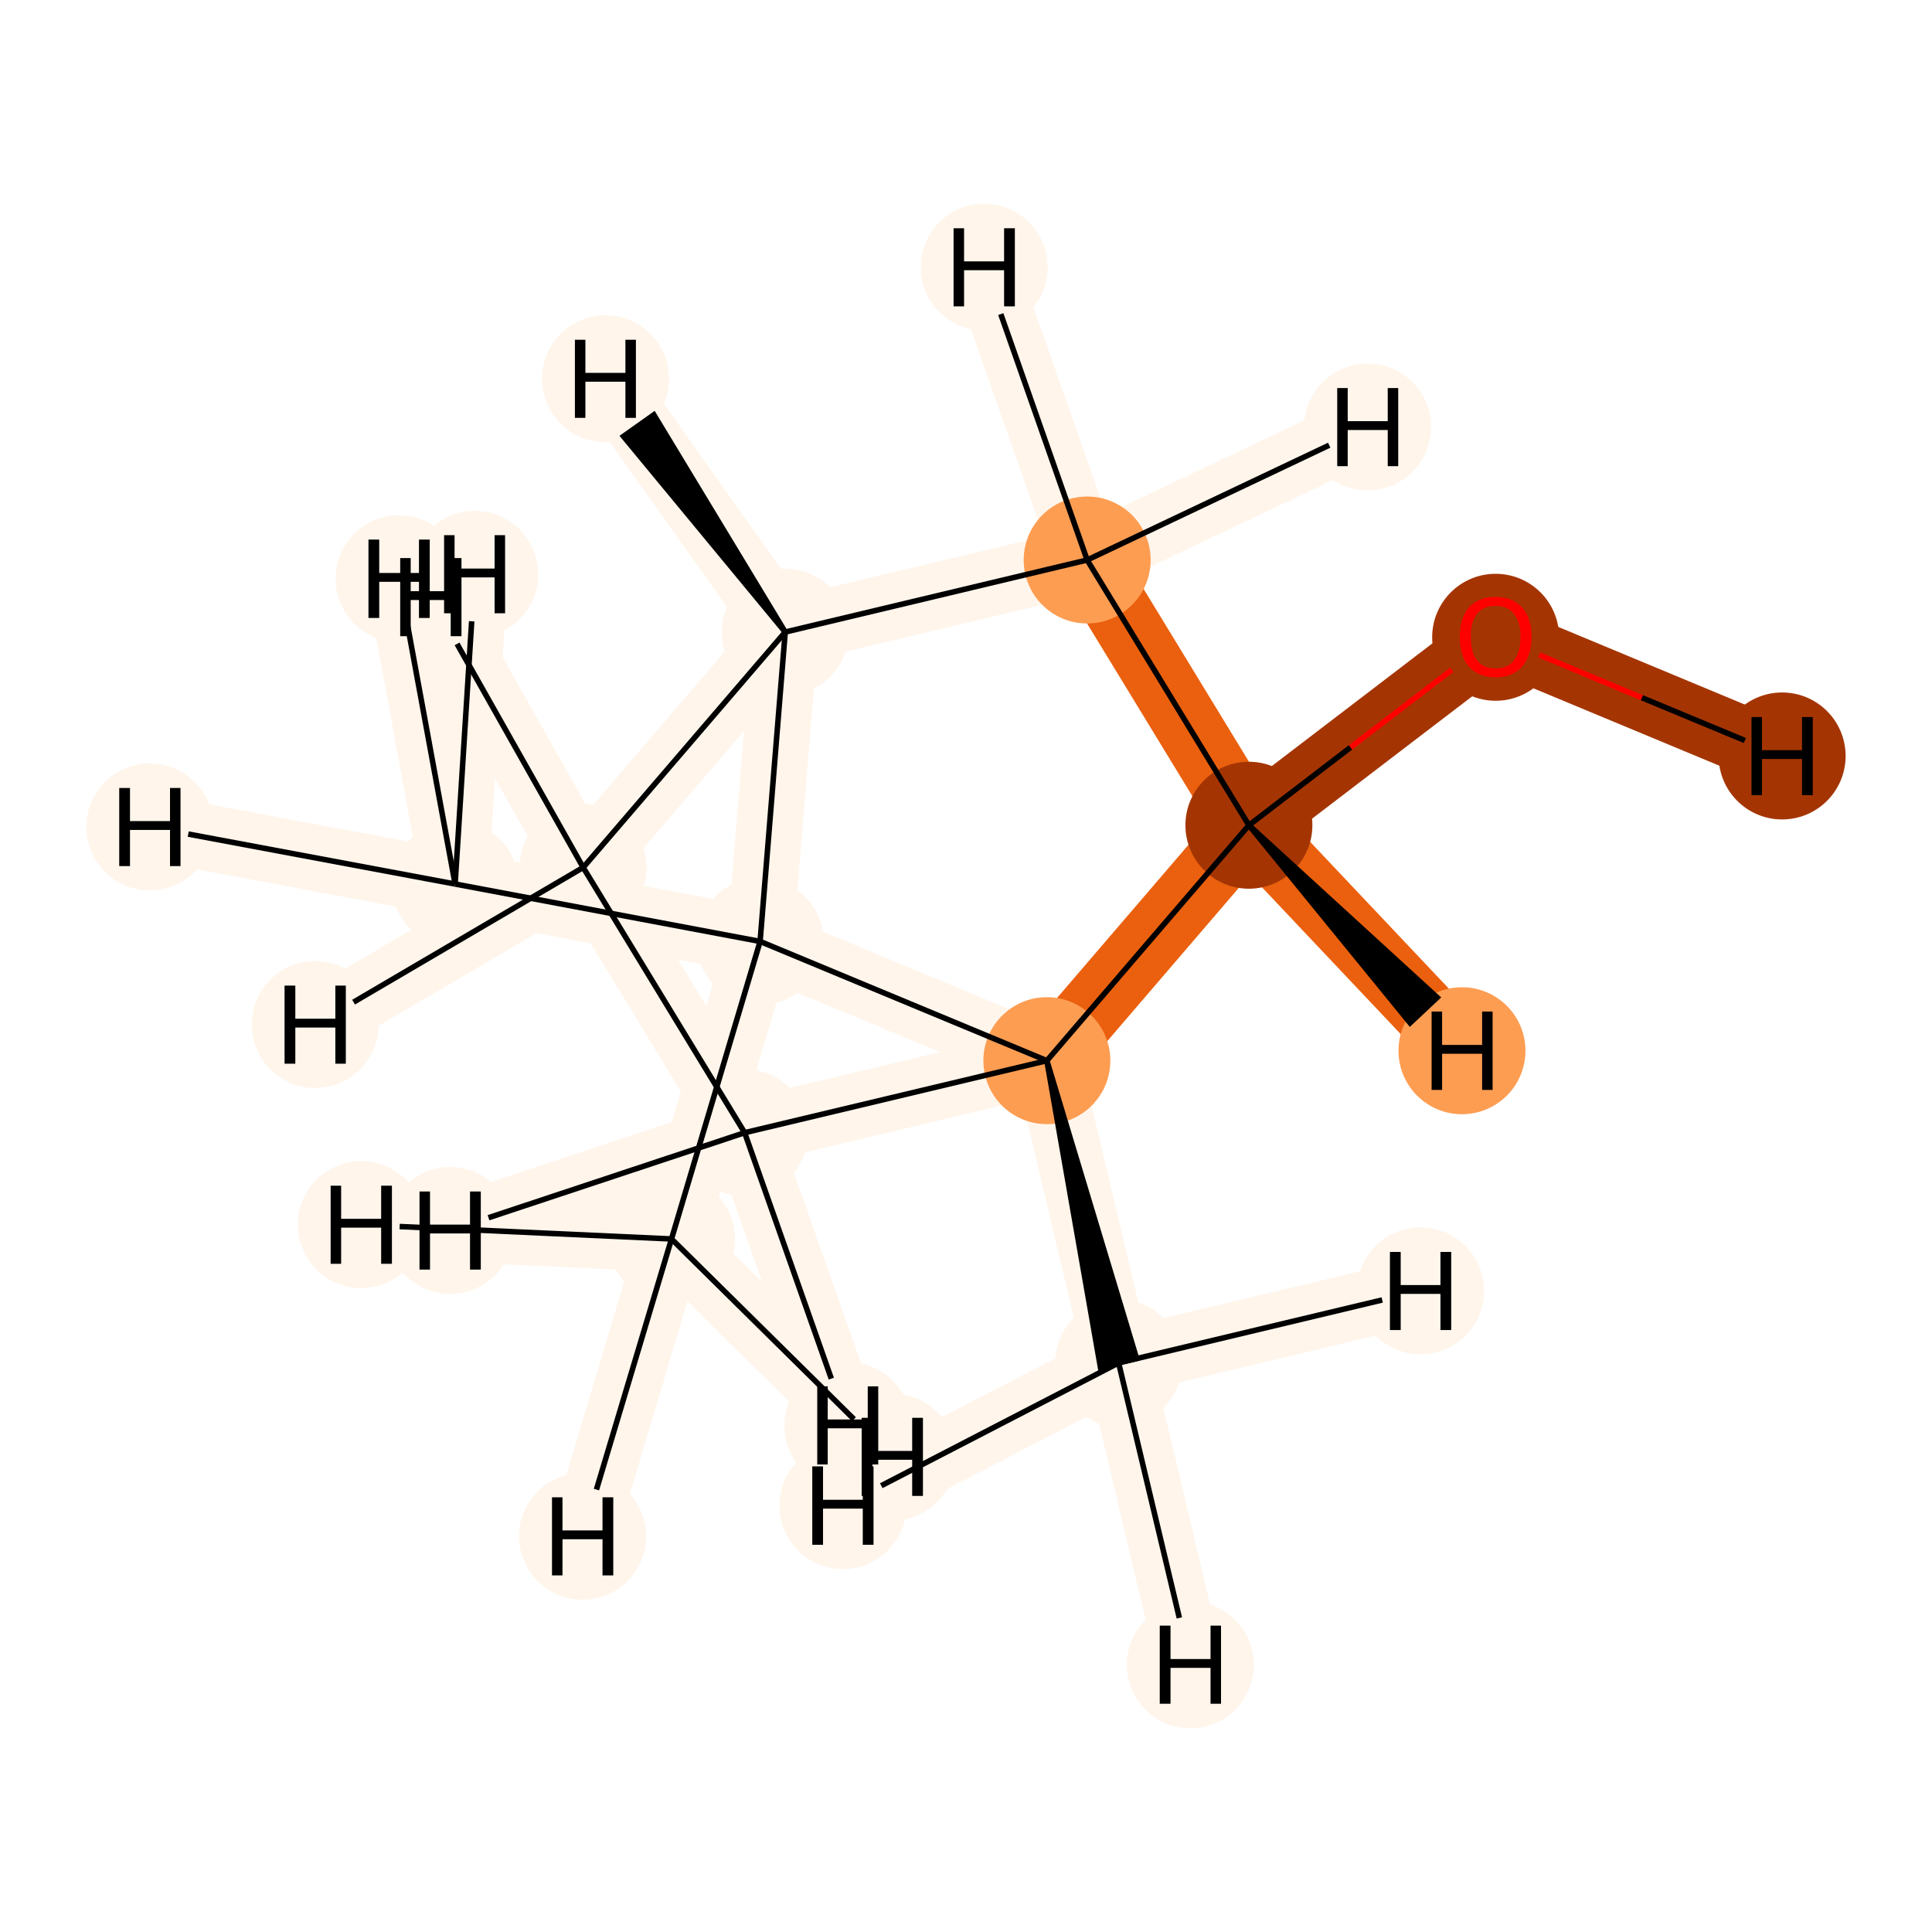 <?xml version='1.0' encoding='iso-8859-1'?>
<svg version='1.1' baseProfile='full'
              xmlns='http://www.w3.org/2000/svg'
                      xmlns:rdkit='http://www.rdkit.org/xml'
                      xmlns:xlink='http://www.w3.org/1999/xlink'
                  xml:space='preserve'
width='700px' height='700px' viewBox='0 0 700 700'>
<!-- END OF HEADER -->
<rect style='opacity:1.0;fill:#FFFFFF;stroke:none' width='700.0' height='700.0' x='0.0' y='0.0'> </rect>
<path d='M 541.9,230.7 L 452.5,299.0' style='fill:none;fill-rule:evenodd;stroke:#A43503;stroke-width:24.0px;stroke-linecap:butt;stroke-linejoin:miter;stroke-opacity:1' />
<path d='M 541.9,230.7 L 645.7,273.9' style='fill:none;fill-rule:evenodd;stroke:#A43503;stroke-width:24.0px;stroke-linecap:butt;stroke-linejoin:miter;stroke-opacity:1' />
<path d='M 452.5,299.0 L 393.9,202.9' style='fill:none;fill-rule:evenodd;stroke:#EA600E;stroke-width:24.0px;stroke-linecap:butt;stroke-linejoin:miter;stroke-opacity:1' />
<path d='M 452.5,299.0 L 379.3,384.3' style='fill:none;fill-rule:evenodd;stroke:#EA600E;stroke-width:24.0px;stroke-linecap:butt;stroke-linejoin:miter;stroke-opacity:1' />
<path d='M 452.5,299.0 L 529.7,380.7' style='fill:none;fill-rule:evenodd;stroke:#EA600E;stroke-width:24.0px;stroke-linecap:butt;stroke-linejoin:miter;stroke-opacity:1' />
<path d='M 393.9,202.9 L 284.5,229.0' style='fill:none;fill-rule:evenodd;stroke:#FFF5EB;stroke-width:24.0px;stroke-linecap:butt;stroke-linejoin:miter;stroke-opacity:1' />
<path d='M 393.9,202.9 L 356.6,96.8' style='fill:none;fill-rule:evenodd;stroke:#FFF5EB;stroke-width:24.0px;stroke-linecap:butt;stroke-linejoin:miter;stroke-opacity:1' />
<path d='M 393.9,202.9 L 495.5,154.7' style='fill:none;fill-rule:evenodd;stroke:#FFF5EB;stroke-width:24.0px;stroke-linecap:butt;stroke-linejoin:miter;stroke-opacity:1' />
<path d='M 284.5,229.0 L 275.4,341.1' style='fill:none;fill-rule:evenodd;stroke:#FFF5EB;stroke-width:24.0px;stroke-linecap:butt;stroke-linejoin:miter;stroke-opacity:1' />
<path d='M 284.5,229.0 L 211.3,314.3' style='fill:none;fill-rule:evenodd;stroke:#FFF5EB;stroke-width:24.0px;stroke-linecap:butt;stroke-linejoin:miter;stroke-opacity:1' />
<path d='M 284.5,229.0 L 219.4,137.2' style='fill:none;fill-rule:evenodd;stroke:#FFF5EB;stroke-width:24.0px;stroke-linecap:butt;stroke-linejoin:miter;stroke-opacity:1' />
<path d='M 275.4,341.1 L 379.3,384.3' style='fill:none;fill-rule:evenodd;stroke:#FFF5EB;stroke-width:24.0px;stroke-linecap:butt;stroke-linejoin:miter;stroke-opacity:1' />
<path d='M 275.4,341.1 L 243.3,448.9' style='fill:none;fill-rule:evenodd;stroke:#FFF5EB;stroke-width:24.0px;stroke-linecap:butt;stroke-linejoin:miter;stroke-opacity:1' />
<path d='M 275.4,341.1 L 164.9,320.3' style='fill:none;fill-rule:evenodd;stroke:#FFF5EB;stroke-width:24.0px;stroke-linecap:butt;stroke-linejoin:miter;stroke-opacity:1' />
<path d='M 379.3,384.3 L 405.3,493.8' style='fill:none;fill-rule:evenodd;stroke:#FFF5EB;stroke-width:24.0px;stroke-linecap:butt;stroke-linejoin:miter;stroke-opacity:1' />
<path d='M 379.3,384.3 L 269.8,410.4' style='fill:none;fill-rule:evenodd;stroke:#FFF5EB;stroke-width:24.0px;stroke-linecap:butt;stroke-linejoin:miter;stroke-opacity:1' />
<path d='M 405.3,493.8 L 431.3,603.2' style='fill:none;fill-rule:evenodd;stroke:#FFF5EB;stroke-width:24.0px;stroke-linecap:butt;stroke-linejoin:miter;stroke-opacity:1' />
<path d='M 405.3,493.8 L 514.7,467.7' style='fill:none;fill-rule:evenodd;stroke:#FFF5EB;stroke-width:24.0px;stroke-linecap:butt;stroke-linejoin:miter;stroke-opacity:1' />
<path d='M 405.3,493.8 L 305.4,545.5' style='fill:none;fill-rule:evenodd;stroke:#FFF5EB;stroke-width:24.0px;stroke-linecap:butt;stroke-linejoin:miter;stroke-opacity:1' />
<path d='M 269.8,410.4 L 211.3,314.3' style='fill:none;fill-rule:evenodd;stroke:#FFF5EB;stroke-width:24.0px;stroke-linecap:butt;stroke-linejoin:miter;stroke-opacity:1' />
<path d='M 269.8,410.4 L 307.2,516.5' style='fill:none;fill-rule:evenodd;stroke:#FFF5EB;stroke-width:24.0px;stroke-linecap:butt;stroke-linejoin:miter;stroke-opacity:1' />
<path d='M 269.8,410.4 L 163.1,445.8' style='fill:none;fill-rule:evenodd;stroke:#FFF5EB;stroke-width:24.0px;stroke-linecap:butt;stroke-linejoin:miter;stroke-opacity:1' />
<path d='M 211.3,314.3 L 114.2,371.2' style='fill:none;fill-rule:evenodd;stroke:#FFF5EB;stroke-width:24.0px;stroke-linecap:butt;stroke-linejoin:miter;stroke-opacity:1' />
<path d='M 211.3,314.3 L 156.1,216.3' style='fill:none;fill-rule:evenodd;stroke:#FFF5EB;stroke-width:24.0px;stroke-linecap:butt;stroke-linejoin:miter;stroke-opacity:1' />
<path d='M 243.3,448.9 L 211.1,556.6' style='fill:none;fill-rule:evenodd;stroke:#FFF5EB;stroke-width:24.0px;stroke-linecap:butt;stroke-linejoin:miter;stroke-opacity:1' />
<path d='M 243.3,448.9 L 130.9,443.7' style='fill:none;fill-rule:evenodd;stroke:#FFF5EB;stroke-width:24.0px;stroke-linecap:butt;stroke-linejoin:miter;stroke-opacity:1' />
<path d='M 243.3,448.9 L 323.3,527.9' style='fill:none;fill-rule:evenodd;stroke:#FFF5EB;stroke-width:24.0px;stroke-linecap:butt;stroke-linejoin:miter;stroke-opacity:1' />
<path d='M 164.9,320.3 L 54.3,299.6' style='fill:none;fill-rule:evenodd;stroke:#FFF5EB;stroke-width:24.0px;stroke-linecap:butt;stroke-linejoin:miter;stroke-opacity:1' />
<path d='M 164.9,320.3 L 172.0,208.1' style='fill:none;fill-rule:evenodd;stroke:#FFF5EB;stroke-width:24.0px;stroke-linecap:butt;stroke-linejoin:miter;stroke-opacity:1' />
<path d='M 164.9,320.3 L 144.6,209.7' style='fill:none;fill-rule:evenodd;stroke:#FFF5EB;stroke-width:24.0px;stroke-linecap:butt;stroke-linejoin:miter;stroke-opacity:1' />
<ellipse cx='541.9' cy='230.9' rx='22.5' ry='22.5'  style='fill:#A43503;fill-rule:evenodd;stroke:#A43503;stroke-width:1.0px;stroke-linecap:butt;stroke-linejoin:miter;stroke-opacity:1' />
<ellipse cx='452.5' cy='299.0' rx='22.5' ry='22.5'  style='fill:#A43503;fill-rule:evenodd;stroke:#A43503;stroke-width:1.0px;stroke-linecap:butt;stroke-linejoin:miter;stroke-opacity:1' />
<ellipse cx='393.9' cy='202.9' rx='22.5' ry='22.5'  style='fill:#FD9D52;fill-rule:evenodd;stroke:#FD9D52;stroke-width:1.0px;stroke-linecap:butt;stroke-linejoin:miter;stroke-opacity:1' />
<ellipse cx='284.5' cy='229.0' rx='22.5' ry='22.5'  style='fill:#FFF5EB;fill-rule:evenodd;stroke:#FFF5EB;stroke-width:1.0px;stroke-linecap:butt;stroke-linejoin:miter;stroke-opacity:1' />
<ellipse cx='275.4' cy='341.1' rx='22.5' ry='22.5'  style='fill:#FFF5EB;fill-rule:evenodd;stroke:#FFF5EB;stroke-width:1.0px;stroke-linecap:butt;stroke-linejoin:miter;stroke-opacity:1' />
<ellipse cx='379.3' cy='384.3' rx='22.5' ry='22.5'  style='fill:#FD9D52;fill-rule:evenodd;stroke:#FD9D52;stroke-width:1.0px;stroke-linecap:butt;stroke-linejoin:miter;stroke-opacity:1' />
<ellipse cx='405.3' cy='493.8' rx='22.5' ry='22.5'  style='fill:#FFF5EB;fill-rule:evenodd;stroke:#FFF5EB;stroke-width:1.0px;stroke-linecap:butt;stroke-linejoin:miter;stroke-opacity:1' />
<ellipse cx='269.8' cy='410.4' rx='22.5' ry='22.5'  style='fill:#FFF5EB;fill-rule:evenodd;stroke:#FFF5EB;stroke-width:1.0px;stroke-linecap:butt;stroke-linejoin:miter;stroke-opacity:1' />
<ellipse cx='211.3' cy='314.3' rx='22.5' ry='22.5'  style='fill:#FFF5EB;fill-rule:evenodd;stroke:#FFF5EB;stroke-width:1.0px;stroke-linecap:butt;stroke-linejoin:miter;stroke-opacity:1' />
<ellipse cx='243.3' cy='448.9' rx='22.5' ry='22.5'  style='fill:#FFF5EB;fill-rule:evenodd;stroke:#FFF5EB;stroke-width:1.0px;stroke-linecap:butt;stroke-linejoin:miter;stroke-opacity:1' />
<ellipse cx='164.9' cy='320.3' rx='22.5' ry='22.5'  style='fill:#FFF5EB;fill-rule:evenodd;stroke:#FFF5EB;stroke-width:1.0px;stroke-linecap:butt;stroke-linejoin:miter;stroke-opacity:1' />
<ellipse cx='645.7' cy='273.9' rx='22.5' ry='22.5'  style='fill:#A43503;fill-rule:evenodd;stroke:#A43503;stroke-width:1.0px;stroke-linecap:butt;stroke-linejoin:miter;stroke-opacity:1' />
<ellipse cx='529.7' cy='380.7' rx='22.5' ry='22.5'  style='fill:#FD9D52;fill-rule:evenodd;stroke:#FD9D52;stroke-width:1.0px;stroke-linecap:butt;stroke-linejoin:miter;stroke-opacity:1' />
<ellipse cx='356.6' cy='96.8' rx='22.5' ry='22.5'  style='fill:#FFF5EB;fill-rule:evenodd;stroke:#FFF5EB;stroke-width:1.0px;stroke-linecap:butt;stroke-linejoin:miter;stroke-opacity:1' />
<ellipse cx='495.5' cy='154.7' rx='22.5' ry='22.5'  style='fill:#FFF5EB;fill-rule:evenodd;stroke:#FFF5EB;stroke-width:1.0px;stroke-linecap:butt;stroke-linejoin:miter;stroke-opacity:1' />
<ellipse cx='219.4' cy='137.2' rx='22.5' ry='22.5'  style='fill:#FFF5EB;fill-rule:evenodd;stroke:#FFF5EB;stroke-width:1.0px;stroke-linecap:butt;stroke-linejoin:miter;stroke-opacity:1' />
<ellipse cx='431.3' cy='603.2' rx='22.5' ry='22.5'  style='fill:#FFF5EB;fill-rule:evenodd;stroke:#FFF5EB;stroke-width:1.0px;stroke-linecap:butt;stroke-linejoin:miter;stroke-opacity:1' />
<ellipse cx='514.7' cy='467.7' rx='22.5' ry='22.5'  style='fill:#FFF5EB;fill-rule:evenodd;stroke:#FFF5EB;stroke-width:1.0px;stroke-linecap:butt;stroke-linejoin:miter;stroke-opacity:1' />
<ellipse cx='305.4' cy='545.5' rx='22.5' ry='22.5'  style='fill:#FFF5EB;fill-rule:evenodd;stroke:#FFF5EB;stroke-width:1.0px;stroke-linecap:butt;stroke-linejoin:miter;stroke-opacity:1' />
<ellipse cx='307.2' cy='516.5' rx='22.5' ry='22.5'  style='fill:#FFF5EB;fill-rule:evenodd;stroke:#FFF5EB;stroke-width:1.0px;stroke-linecap:butt;stroke-linejoin:miter;stroke-opacity:1' />
<ellipse cx='163.1' cy='445.8' rx='22.5' ry='22.5'  style='fill:#FFF5EB;fill-rule:evenodd;stroke:#FFF5EB;stroke-width:1.0px;stroke-linecap:butt;stroke-linejoin:miter;stroke-opacity:1' />
<ellipse cx='114.2' cy='371.2' rx='22.5' ry='22.5'  style='fill:#FFF5EB;fill-rule:evenodd;stroke:#FFF5EB;stroke-width:1.0px;stroke-linecap:butt;stroke-linejoin:miter;stroke-opacity:1' />
<ellipse cx='156.1' cy='216.3' rx='22.5' ry='22.5'  style='fill:#FFF5EB;fill-rule:evenodd;stroke:#FFF5EB;stroke-width:1.0px;stroke-linecap:butt;stroke-linejoin:miter;stroke-opacity:1' />
<ellipse cx='211.1' cy='556.6' rx='22.5' ry='22.5'  style='fill:#FFF5EB;fill-rule:evenodd;stroke:#FFF5EB;stroke-width:1.0px;stroke-linecap:butt;stroke-linejoin:miter;stroke-opacity:1' />
<ellipse cx='130.9' cy='443.7' rx='22.5' ry='22.5'  style='fill:#FFF5EB;fill-rule:evenodd;stroke:#FFF5EB;stroke-width:1.0px;stroke-linecap:butt;stroke-linejoin:miter;stroke-opacity:1' />
<ellipse cx='323.3' cy='527.9' rx='22.5' ry='22.5'  style='fill:#FFF5EB;fill-rule:evenodd;stroke:#FFF5EB;stroke-width:1.0px;stroke-linecap:butt;stroke-linejoin:miter;stroke-opacity:1' />
<ellipse cx='54.3' cy='299.6' rx='22.5' ry='22.5'  style='fill:#FFF5EB;fill-rule:evenodd;stroke:#FFF5EB;stroke-width:1.0px;stroke-linecap:butt;stroke-linejoin:miter;stroke-opacity:1' />
<ellipse cx='172.0' cy='208.1' rx='22.5' ry='22.5'  style='fill:#FFF5EB;fill-rule:evenodd;stroke:#FFF5EB;stroke-width:1.0px;stroke-linecap:butt;stroke-linejoin:miter;stroke-opacity:1' />
<ellipse cx='144.6' cy='209.7' rx='22.5' ry='22.5'  style='fill:#FFF5EB;fill-rule:evenodd;stroke:#FFF5EB;stroke-width:1.0px;stroke-linecap:butt;stroke-linejoin:miter;stroke-opacity:1' />
<path class='bond-0 atom-0 atom-1' d='M 526.0,242.7 L 489.3,270.8' style='fill:none;fill-rule:evenodd;stroke:#FF0000;stroke-width:2.0px;stroke-linecap:butt;stroke-linejoin:miter;stroke-opacity:1' />
<path class='bond-0 atom-0 atom-1' d='M 489.3,270.8 L 452.5,299.0' style='fill:none;fill-rule:evenodd;stroke:#000000;stroke-width:2.0px;stroke-linecap:butt;stroke-linejoin:miter;stroke-opacity:1' />
<path class='bond-12 atom-0 atom-11' d='M 557.7,237.3 L 594.9,252.8' style='fill:none;fill-rule:evenodd;stroke:#FF0000;stroke-width:2.0px;stroke-linecap:butt;stroke-linejoin:miter;stroke-opacity:1' />
<path class='bond-12 atom-0 atom-11' d='M 594.9,252.8 L 632.2,268.3' style='fill:none;fill-rule:evenodd;stroke:#000000;stroke-width:2.0px;stroke-linecap:butt;stroke-linejoin:miter;stroke-opacity:1' />
<path class='bond-1 atom-1 atom-2' d='M 452.5,299.0 L 393.9,202.9' style='fill:none;fill-rule:evenodd;stroke:#000000;stroke-width:2.0px;stroke-linecap:butt;stroke-linejoin:miter;stroke-opacity:1' />
<path class='bond-10 atom-5 atom-1' d='M 379.3,384.3 L 452.5,299.0' style='fill:none;fill-rule:evenodd;stroke:#000000;stroke-width:2.0px;stroke-linecap:butt;stroke-linejoin:miter;stroke-opacity:1' />
<path class='bond-13 atom-1 atom-12' d='M 452.5,299.0 L 510.9,370.6 L 520.7,361.4 Z' style='fill:#000000;fill-rule:evenodd;fill-opacity:1;stroke:#000000;stroke-width:2.0px;stroke-linecap:butt;stroke-linejoin:miter;stroke-opacity:1;' />
<path class='bond-2 atom-2 atom-3' d='M 393.9,202.9 L 284.5,229.0' style='fill:none;fill-rule:evenodd;stroke:#000000;stroke-width:2.0px;stroke-linecap:butt;stroke-linejoin:miter;stroke-opacity:1' />
<path class='bond-14 atom-2 atom-13' d='M 393.9,202.9 L 362.6,113.8' style='fill:none;fill-rule:evenodd;stroke:#000000;stroke-width:2.0px;stroke-linecap:butt;stroke-linejoin:miter;stroke-opacity:1' />
<path class='bond-15 atom-2 atom-14' d='M 393.9,202.9 L 481.6,161.3' style='fill:none;fill-rule:evenodd;stroke:#000000;stroke-width:2.0px;stroke-linecap:butt;stroke-linejoin:miter;stroke-opacity:1' />
<path class='bond-3 atom-3 atom-4' d='M 284.5,229.0 L 275.4,341.1' style='fill:none;fill-rule:evenodd;stroke:#000000;stroke-width:2.0px;stroke-linecap:butt;stroke-linejoin:miter;stroke-opacity:1' />
<path class='bond-11 atom-8 atom-3' d='M 211.3,314.3 L 284.5,229.0' style='fill:none;fill-rule:evenodd;stroke:#000000;stroke-width:2.0px;stroke-linecap:butt;stroke-linejoin:miter;stroke-opacity:1' />
<path class='bond-16 atom-3 atom-15' d='M 284.5,229.0 L 236.9,150.3 L 225.9,158.1 Z' style='fill:#000000;fill-rule:evenodd;fill-opacity:1;stroke:#000000;stroke-width:2.0px;stroke-linecap:butt;stroke-linejoin:miter;stroke-opacity:1;' />
<path class='bond-4 atom-4 atom-5' d='M 275.4,341.1 L 379.3,384.3' style='fill:none;fill-rule:evenodd;stroke:#000000;stroke-width:2.0px;stroke-linecap:butt;stroke-linejoin:miter;stroke-opacity:1' />
<path class='bond-8 atom-4 atom-9' d='M 275.4,341.1 L 243.3,448.9' style='fill:none;fill-rule:evenodd;stroke:#000000;stroke-width:2.0px;stroke-linecap:butt;stroke-linejoin:miter;stroke-opacity:1' />
<path class='bond-9 atom-4 atom-10' d='M 275.4,341.1 L 164.9,320.3' style='fill:none;fill-rule:evenodd;stroke:#000000;stroke-width:2.0px;stroke-linecap:butt;stroke-linejoin:miter;stroke-opacity:1' />
<path class='bond-5 atom-5 atom-6' d='M 379.3,384.3 L 398.7,495.3 L 411.8,492.2 Z' style='fill:#000000;fill-rule:evenodd;fill-opacity:1;stroke:#000000;stroke-width:2.0px;stroke-linecap:butt;stroke-linejoin:miter;stroke-opacity:1;' />
<path class='bond-6 atom-5 atom-7' d='M 379.3,384.3 L 269.8,410.4' style='fill:none;fill-rule:evenodd;stroke:#000000;stroke-width:2.0px;stroke-linecap:butt;stroke-linejoin:miter;stroke-opacity:1' />
<path class='bond-17 atom-6 atom-16' d='M 405.3,493.8 L 427.3,586.2' style='fill:none;fill-rule:evenodd;stroke:#000000;stroke-width:2.0px;stroke-linecap:butt;stroke-linejoin:miter;stroke-opacity:1' />
<path class='bond-18 atom-6 atom-17' d='M 405.3,493.8 L 500.8,471.0' style='fill:none;fill-rule:evenodd;stroke:#000000;stroke-width:2.0px;stroke-linecap:butt;stroke-linejoin:miter;stroke-opacity:1' />
<path class='bond-19 atom-6 atom-18' d='M 405.3,493.8 L 319.3,538.3' style='fill:none;fill-rule:evenodd;stroke:#000000;stroke-width:2.0px;stroke-linecap:butt;stroke-linejoin:miter;stroke-opacity:1' />
<path class='bond-7 atom-7 atom-8' d='M 269.8,410.4 L 211.3,314.3' style='fill:none;fill-rule:evenodd;stroke:#000000;stroke-width:2.0px;stroke-linecap:butt;stroke-linejoin:miter;stroke-opacity:1' />
<path class='bond-20 atom-7 atom-19' d='M 269.8,410.4 L 301.2,499.5' style='fill:none;fill-rule:evenodd;stroke:#000000;stroke-width:2.0px;stroke-linecap:butt;stroke-linejoin:miter;stroke-opacity:1' />
<path class='bond-21 atom-7 atom-20' d='M 269.8,410.4 L 177.0,441.2' style='fill:none;fill-rule:evenodd;stroke:#000000;stroke-width:2.0px;stroke-linecap:butt;stroke-linejoin:miter;stroke-opacity:1' />
<path class='bond-22 atom-8 atom-21' d='M 211.3,314.3 L 128.1,363.1' style='fill:none;fill-rule:evenodd;stroke:#000000;stroke-width:2.0px;stroke-linecap:butt;stroke-linejoin:miter;stroke-opacity:1' />
<path class='bond-23 atom-8 atom-22' d='M 211.3,314.3 L 165.6,233.3' style='fill:none;fill-rule:evenodd;stroke:#000000;stroke-width:2.0px;stroke-linecap:butt;stroke-linejoin:miter;stroke-opacity:1' />
<path class='bond-24 atom-9 atom-23' d='M 243.3,448.9 L 216.1,539.7' style='fill:none;fill-rule:evenodd;stroke:#000000;stroke-width:2.0px;stroke-linecap:butt;stroke-linejoin:miter;stroke-opacity:1' />
<path class='bond-25 atom-9 atom-24' d='M 243.3,448.9 L 144.8,444.4' style='fill:none;fill-rule:evenodd;stroke:#000000;stroke-width:2.0px;stroke-linecap:butt;stroke-linejoin:miter;stroke-opacity:1' />
<path class='bond-26 atom-9 atom-25' d='M 243.3,448.9 L 309.4,514.2' style='fill:none;fill-rule:evenodd;stroke:#000000;stroke-width:2.0px;stroke-linecap:butt;stroke-linejoin:miter;stroke-opacity:1' />
<path class='bond-27 atom-10 atom-26' d='M 164.9,320.3 L 68.2,302.2' style='fill:none;fill-rule:evenodd;stroke:#000000;stroke-width:2.0px;stroke-linecap:butt;stroke-linejoin:miter;stroke-opacity:1' />
<path class='bond-28 atom-10 atom-27' d='M 164.9,320.3 L 170.9,225.1' style='fill:none;fill-rule:evenodd;stroke:#000000;stroke-width:2.0px;stroke-linecap:butt;stroke-linejoin:miter;stroke-opacity:1' />
<path class='bond-29 atom-10 atom-28' d='M 164.9,320.3 L 147.7,226.7' style='fill:none;fill-rule:evenodd;stroke:#000000;stroke-width:2.0px;stroke-linecap:butt;stroke-linejoin:miter;stroke-opacity:1' />
<path  class='atom-0' d='M 528.9 230.7
Q 528.9 223.9, 532.2 220.1
Q 535.6 216.3, 541.9 216.3
Q 548.1 216.3, 551.5 220.1
Q 554.9 223.9, 554.9 230.7
Q 554.9 237.6, 551.5 241.5
Q 548.1 245.4, 541.9 245.4
Q 535.6 245.4, 532.2 241.5
Q 528.9 237.7, 528.9 230.7
M 541.9 242.2
Q 546.2 242.2, 548.5 239.3
Q 550.9 236.4, 550.9 230.7
Q 550.9 225.2, 548.5 222.4
Q 546.2 219.5, 541.9 219.5
Q 537.5 219.5, 535.2 222.3
Q 532.9 225.1, 532.9 230.7
Q 532.9 236.5, 535.2 239.3
Q 537.5 242.2, 541.9 242.2
' fill='#FF0000'/>
<path  class='atom-11' d='M 634.6 259.8
L 638.4 259.8
L 638.4 271.8
L 652.9 271.8
L 652.9 259.8
L 656.8 259.8
L 656.8 288.1
L 652.9 288.1
L 652.9 275.0
L 638.4 275.0
L 638.4 288.1
L 634.6 288.1
L 634.6 259.8
' fill='#000000'/>
<path  class='atom-12' d='M 518.7 366.5
L 522.5 366.5
L 522.5 378.6
L 537.0 378.6
L 537.0 366.5
L 540.8 366.5
L 540.8 394.9
L 537.0 394.9
L 537.0 381.8
L 522.5 381.8
L 522.5 394.9
L 518.7 394.9
L 518.7 366.5
' fill='#000000'/>
<path  class='atom-13' d='M 345.5 82.7
L 349.3 82.7
L 349.3 94.7
L 363.8 94.7
L 363.8 82.7
L 367.7 82.7
L 367.7 111.0
L 363.8 111.0
L 363.8 97.9
L 349.3 97.9
L 349.3 111.0
L 345.5 111.0
L 345.5 82.7
' fill='#000000'/>
<path  class='atom-14' d='M 484.5 140.6
L 488.3 140.6
L 488.3 152.6
L 502.8 152.6
L 502.8 140.6
L 506.6 140.6
L 506.6 168.9
L 502.8 168.9
L 502.8 155.8
L 488.3 155.8
L 488.3 168.9
L 484.5 168.9
L 484.5 140.6
' fill='#000000'/>
<path  class='atom-15' d='M 208.3 123.1
L 212.1 123.1
L 212.1 135.1
L 226.6 135.1
L 226.6 123.1
L 230.4 123.1
L 230.4 151.4
L 226.6 151.4
L 226.6 138.3
L 212.1 138.3
L 212.1 151.4
L 208.3 151.4
L 208.3 123.1
' fill='#000000'/>
<path  class='atom-16' d='M 420.2 589.0
L 424.1 589.0
L 424.1 601.1
L 438.6 601.1
L 438.6 589.0
L 442.4 589.0
L 442.4 617.3
L 438.6 617.3
L 438.6 604.3
L 424.1 604.3
L 424.1 617.3
L 420.2 617.3
L 420.2 589.0
' fill='#000000'/>
<path  class='atom-17' d='M 503.6 453.6
L 507.5 453.6
L 507.5 465.6
L 521.9 465.6
L 521.9 453.6
L 525.8 453.6
L 525.8 481.9
L 521.9 481.9
L 521.9 468.8
L 507.5 468.8
L 507.5 481.9
L 503.6 481.9
L 503.6 453.6
' fill='#000000'/>
<path  class='atom-18' d='M 294.3 531.3
L 298.2 531.3
L 298.2 543.4
L 312.6 543.4
L 312.6 531.3
L 316.5 531.3
L 316.5 559.7
L 312.6 559.7
L 312.6 546.6
L 298.2 546.6
L 298.2 559.7
L 294.3 559.7
L 294.3 531.3
' fill='#000000'/>
<path  class='atom-19' d='M 296.1 502.3
L 299.9 502.3
L 299.9 514.3
L 314.4 514.3
L 314.4 502.3
L 318.2 502.3
L 318.2 530.6
L 314.4 530.6
L 314.4 517.5
L 299.9 517.5
L 299.9 530.6
L 296.1 530.6
L 296.1 502.3
' fill='#000000'/>
<path  class='atom-20' d='M 152.0 431.7
L 155.8 431.7
L 155.8 443.7
L 170.3 443.7
L 170.3 431.7
L 174.2 431.7
L 174.2 460.0
L 170.3 460.0
L 170.3 446.9
L 155.8 446.9
L 155.8 460.0
L 152.0 460.0
L 152.0 431.7
' fill='#000000'/>
<path  class='atom-21' d='M 103.1 357.1
L 107.0 357.1
L 107.0 369.1
L 121.5 369.1
L 121.5 357.1
L 125.3 357.1
L 125.3 385.4
L 121.5 385.4
L 121.5 372.3
L 107.0 372.3
L 107.0 385.4
L 103.1 385.4
L 103.1 357.1
' fill='#000000'/>
<path  class='atom-22' d='M 145.0 202.2
L 148.8 202.2
L 148.8 214.2
L 163.3 214.2
L 163.3 202.2
L 167.2 202.2
L 167.2 230.5
L 163.3 230.5
L 163.3 217.4
L 148.8 217.4
L 148.8 230.5
L 145.0 230.5
L 145.0 202.2
' fill='#000000'/>
<path  class='atom-23' d='M 200.0 542.5
L 203.8 542.5
L 203.8 554.5
L 218.3 554.5
L 218.3 542.5
L 222.2 542.5
L 222.2 570.8
L 218.3 570.8
L 218.3 557.7
L 203.8 557.7
L 203.8 570.8
L 200.0 570.8
L 200.0 542.5
' fill='#000000'/>
<path  class='atom-24' d='M 119.8 429.6
L 123.6 429.6
L 123.6 441.6
L 138.1 441.6
L 138.1 429.6
L 142.0 429.6
L 142.0 457.9
L 138.1 457.9
L 138.1 444.8
L 123.6 444.8
L 123.6 457.9
L 119.8 457.9
L 119.8 429.6
' fill='#000000'/>
<path  class='atom-25' d='M 312.2 513.7
L 316.1 513.7
L 316.1 525.7
L 330.5 525.7
L 330.5 513.7
L 334.4 513.7
L 334.4 542.0
L 330.5 542.0
L 330.5 528.9
L 316.1 528.9
L 316.1 542.0
L 312.2 542.0
L 312.2 513.7
' fill='#000000'/>
<path  class='atom-26' d='M 43.2 285.5
L 47.1 285.5
L 47.1 297.5
L 61.6 297.5
L 61.6 285.5
L 65.4 285.5
L 65.4 313.8
L 61.6 313.8
L 61.6 300.7
L 47.1 300.7
L 47.1 313.8
L 43.2 313.8
L 43.2 285.5
' fill='#000000'/>
<path  class='atom-27' d='M 160.9 193.9
L 164.7 193.9
L 164.7 206.0
L 179.2 206.0
L 179.2 193.9
L 183.0 193.9
L 183.0 222.2
L 179.2 222.2
L 179.2 209.2
L 164.7 209.2
L 164.7 222.2
L 160.9 222.2
L 160.9 193.9
' fill='#000000'/>
<path  class='atom-28' d='M 133.5 195.5
L 137.4 195.5
L 137.4 207.6
L 151.8 207.6
L 151.8 195.5
L 155.7 195.5
L 155.7 223.9
L 151.8 223.9
L 151.8 210.8
L 137.4 210.8
L 137.4 223.9
L 133.5 223.9
L 133.5 195.5
' fill='#000000'/>
</svg>
